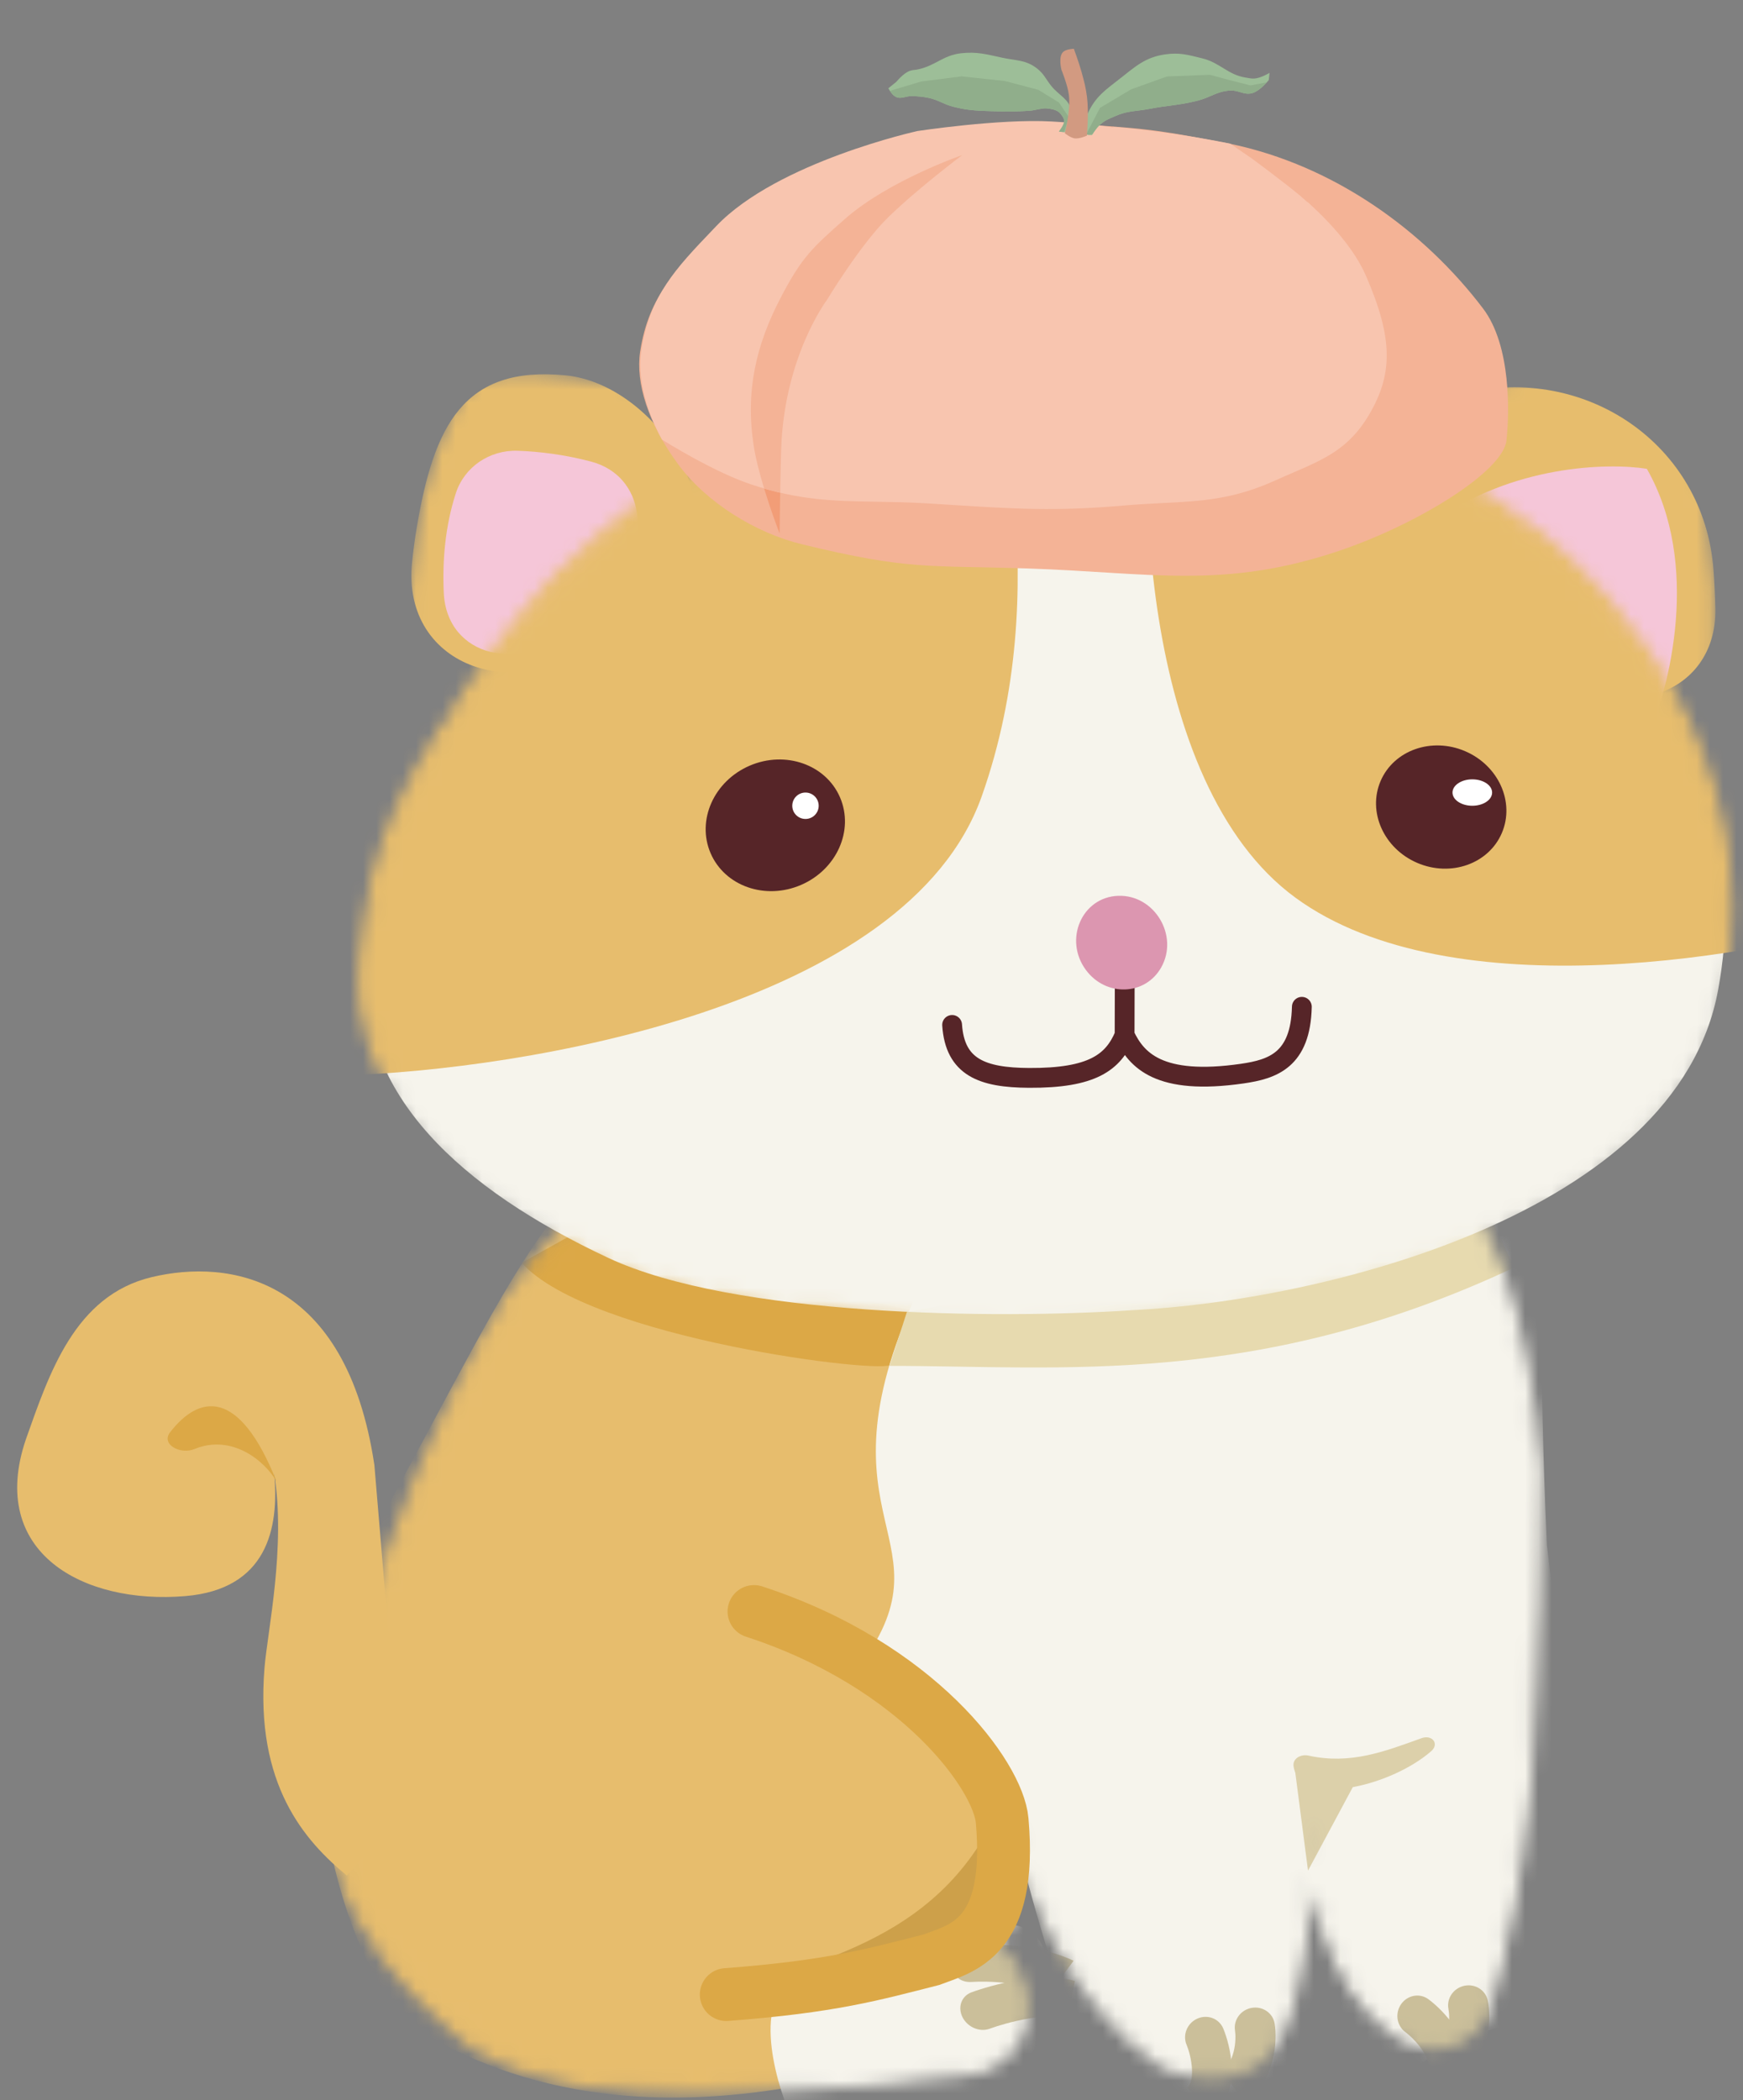 <svg width="132" height="159" viewBox="0 0 132 159" fill="none" xmlns="http://www.w3.org/2000/svg">
<rect x="0" y="0" width="132" height="159" fill="#808080" stroke="none"/>
<mask id="mask0_5140_2817" style="mask-type:alpha" maskUnits="userSpaceOnUse" x="24" y="89" width="93" height="70">
<path d="M26.176 128.379C30.847 112.994 37.439 96.942 43.827 92.615C64.825 90.05 108.613 87.326 111.678 92.615C114.744 97.903 115.99 107.238 116.229 111.244C116.229 115.451 116.086 125.932 115.511 134.201C114.936 142.47 113.116 149.666 112.277 152.23C111.319 154.073 108.349 156.653 104.133 152.23C100.176 148.077 99.216 140.987 99.212 137.383C99.122 141.458 98.55 149.459 96.828 153.552C95.007 157.879 90.321 157.038 88.205 156.076C81.402 151.653 77.706 141.893 76.708 137.567C77.283 143.913 76.588 146.191 74.233 147.073C78.065 148.154 79.263 156.013 72.796 156.688C50.567 159.006 41.85 158.2 36.022 154.674C30.353 149.987 22.002 142.128 26.176 128.379Z" fill="#D9D9D9"/>
<path d="M74.233 147.073C78.065 148.154 79.263 156.013 72.796 156.688C50.567 159.006 41.85 158.2 36.022 154.674C30.353 149.987 22.002 142.128 26.176 128.379C30.847 112.994 37.439 96.942 43.827 92.615C64.825 90.05 108.613 87.326 111.678 92.615C114.744 97.903 115.99 107.238 116.229 111.244C116.229 115.451 116.086 125.932 115.511 134.201C114.936 142.47 113.116 149.666 112.277 152.23C111.319 154.073 108.349 156.653 104.133 152.23C99.918 147.807 99.103 140.05 99.223 136.725C99.183 140.531 98.648 149.225 96.828 153.552C95.007 157.879 90.321 157.038 88.205 156.076C81.402 151.653 77.706 141.893 76.708 137.567M74.233 147.073C76.588 146.191 77.283 143.913 76.708 137.567M74.233 147.073C69.722 148.194 54.935 150.692 47.366 147.422M76.708 137.567C75.151 132.318 64.3 116.677 50.791 123.696" stroke="black"/>
</mask>
<g mask="url(#mask0_5140_2817)">
<path d="M27.497 117.453C34.413 104.869 37.863 97.641 41.545 92.707C62.597 90.146 108.673 87.424 111.746 92.707C114.82 97.99 116.069 107.316 116.309 111.318C116.309 115.521 116.165 125.991 115.589 134.252C115.012 142.513 113.187 149.701 112.347 152.262C111.386 154.104 108.408 156.681 104.182 152.262C100.214 148.114 99.252 141.031 99.248 137.431C99.157 141.501 98.584 149.494 96.858 153.583C95.032 157.906 90.334 157.065 88.213 156.105C81.392 151.686 77.686 141.936 76.686 137.614C77.262 143.954 72.683 147.3 70.322 148.18C71.955 151.926 70.522 155.075 69.161 155.755C48.797 162.095 37.303 157.105 31.459 153.583C25.776 148.9 20.581 130.036 27.497 117.453Z" fill="#E7BD6D"/>
<path d="M43.827 93.197L39.504 95.599C44.667 101.362 67.36 104.124 67.481 103.283C67.577 102.611 68.481 100.281 68.921 99.201L43.827 93.197Z" fill="#DCA846"/>
<path d="M65.56 125.497C72.043 116.011 60.957 114.92 70.202 96.309C70.202 96.309 112.947 79.859 115.109 89.945C117.27 100.031 116.429 101.472 117.15 116.961L121.593 154.303C102.367 144.831 89.654 195.488 75.966 134.852C71.763 128.368 68.561 127.538 65.56 125.497Z" fill="#F6F4EC"/>
<path d="M61.605 149.528C56.885 149.709 58.327 156.316 59.638 159.597L75.948 158.918C79.843 154.845 81.925 144.135 74.614 145.854C67.304 147.574 64.188 150.018 61.605 149.528Z" fill="#F6F4EC"/>
<path d="M99.093 132.908C102.262 133.609 104.855 132.598 107.658 131.588C108.46 131.299 109.026 132.018 108.383 132.578C105.263 135.298 98.429 136.848 97.963 133.714C97.877 133.13 98.516 132.78 99.093 132.908Z" fill="#DCD0AA"/>
<path d="M99.058 141.615L98.043 133.803L102.846 134.556L99.058 141.615Z" fill="#DCD0AA"/>
<path d="M73.857 147.239C72.983 147.303 72.216 147.983 72.143 148.758C72.07 149.533 72.719 150.108 73.593 150.044L73.857 147.239ZM73.593 150.044C74.743 149.959 77.55 150.048 79.448 150.966L81.303 148.441C78.744 147.204 75.283 147.134 73.857 147.239L73.593 150.044Z" fill="#CBBF9A"/>
<path d="M96.534 153.214C96.41 152.408 95.637 151.867 94.807 152.004C93.977 152.142 93.404 152.907 93.528 153.713L96.534 153.214ZM93.528 153.713C93.578 154.037 93.591 154.665 93.427 155.316C93.265 155.961 92.965 156.499 92.503 156.849L94.339 159.169C95.53 158.265 96.111 157.026 96.379 155.96C96.645 154.9 96.637 153.882 96.534 153.214L93.528 153.713Z" fill="#CBBF9A"/>
<path d="M112.676 151.471C112.52 150.671 111.726 150.162 110.902 150.333C110.078 150.504 109.536 151.292 109.693 152.092L112.676 151.471ZM109.693 152.092C109.755 152.414 109.794 153.04 109.657 153.698C109.521 154.349 109.243 154.898 108.796 155.267L110.724 157.511C111.878 156.559 112.408 155.298 112.632 154.222C112.855 153.152 112.806 152.135 112.676 151.471L109.693 152.092Z" fill="#CBBF9A"/>
<path d="M73.571 150.83C72.815 151.108 72.51 151.95 72.891 152.711C73.271 153.471 74.192 153.863 74.948 153.585L73.571 150.83ZM74.948 153.585C75.589 153.349 76.701 153.018 77.882 152.818C79.116 152.609 80.187 152.586 80.858 152.775L81.404 149.969C79.993 149.57 78.341 149.703 77.016 149.928C75.637 150.161 74.354 150.542 73.571 150.83L74.948 153.585Z" fill="#CBBF9A"/>
<path d="M92.64 153.571C92.327 152.816 91.45 152.478 90.682 152.817C89.914 153.155 89.545 154.041 89.859 154.796L92.64 153.571ZM89.859 154.796C90.033 155.217 90.242 155.948 90.271 156.671C90.302 157.428 90.13 157.861 89.925 158.068L92.024 160.139C93.125 159.029 93.318 157.547 93.273 156.447C93.226 155.311 92.918 154.241 92.64 153.571L89.859 154.796Z" fill="#CBBF9A"/>
<path d="M108.187 151.359C107.532 150.87 106.606 151.027 106.118 151.711C105.631 152.394 105.766 153.344 106.421 153.833L108.187 151.359ZM106.421 153.833C106.786 154.106 107.338 154.628 107.732 155.234C108.146 155.87 108.219 156.33 108.148 156.613L111.009 157.322C111.39 155.805 110.799 154.433 110.199 153.51C109.58 152.557 108.768 151.794 108.187 151.359L106.421 153.833Z" fill="#CBBF9A"/>
<path d="M67.36 103.404L68.681 99.321L112.507 91.276L114.668 95.959C95.217 105.085 80.328 103.404 67.36 103.404Z" fill="#E7DAAF"/>
</g>
<path d="M63.381 147.989C67.344 146.389 71.329 144.084 74.179 139.639C74.698 138.829 75.972 139.024 75.996 139.986C76.174 147.001 70.294 148.905 63.835 149.862C62.655 150.036 62.276 148.436 63.381 147.989Z" fill="#CDA04A"/>
<path d="M57.101 122C69.591 126.074 75.597 134.463 75.894 137.818C76.69 146.806 72.82 147.485 70.525 148.364C66.128 149.482 62.937 150.401 55 151" stroke="#DCA846" stroke-width="4" stroke-linecap="round"/>
<mask id="mask1_5140_2817" style="mask-type:alpha" maskUnits="userSpaceOnUse" x="105" y="28" width="25" height="27">
<path d="M122.71 28.004C118.96 28.068 114.524 28.87 110.406 29.885C105.434 31.111 104.083 37.205 107.733 40.798L119.827 52.701C123.539 56.355 129.62 54.719 129.863 49.516C130.183 42.639 129.036 36.268 127.776 31.894C127.113 29.595 125.102 27.963 122.71 28.004Z" fill="#EEA226"/>
</mask>
<g mask="url(#mask1_5140_2817)">
<path d="M129.906 46.073C129.885 45.077 129.837 44.098 129.766 43.141C129.058 33.65 120.083 27.546 110.831 29.781C105.387 31.097 104.475 37.591 108.467 41.52L117.372 50.285C122.211 55.048 130.046 52.861 129.906 46.073Z" fill="#E7BD6D"/>
<path d="M124.717 35.492C128.843 42.715 126.436 52.151 124.717 55.966L108.504 39.561C114.498 35.187 121.81 35.026 124.717 35.492Z" fill="#F5C6D8"/>
</g>
<mask id="mask2_5140_2817" style="mask-type:alpha" maskUnits="userSpaceOnUse" x="30" y="28" width="26" height="27">
<path d="M34.416 30.896C31.537 36.677 30.805 43.273 31.011 48.949C31.198 54.106 37.103 55.891 40.904 52.402L53.38 40.953C57.212 37.436 55.987 31.118 50.939 29.867C45.092 28.418 40.831 28.121 38.176 28.278C36.531 28.375 35.151 29.421 34.416 30.896Z" fill="#EEA226"/>
</mask>
<g mask="url(#mask2_5140_2817)">
<path d="M31.561 39.934C31.412 40.821 31.294 41.707 31.205 42.586C30.388 50.653 39.623 53.578 45.597 48.095L50.878 43.249C55.86 38.677 49.57 29.079 42.84 28.416C35.087 27.652 32.857 32.251 31.561 39.934Z" fill="#E7BD6D"/>
<path d="M34.515 37.355C33.717 39.83 33.495 42.423 33.607 44.874C33.832 49.783 39.574 51.007 43.028 47.511L46.357 44.143C49.365 41.099 48.886 36.03 44.747 34.94C42.73 34.409 40.814 34.18 39.199 34.126C37.082 34.056 35.165 35.339 34.515 37.355Z" fill="#F5C6D8"/>
</g>
<mask id="mask3_5140_2817" style="mask-type:alpha" maskUnits="userSpaceOnUse" x="27" y="27" width="105" height="73">
<path d="M68.641 29.43C47.892 34.617 39.471 46.596 35.621 52.484C31.539 58.728 28.297 63.41 27.696 73.136C27.097 82.844 34.88 89.99 46.067 95.229C55.553 99.672 75.485 99.872 85.691 99.192C99.939 98.511 126.995 91.987 130.117 74.937C133.327 57.407 121.952 45.208 116.429 40.717C109.145 34.793 89.389 24.243 68.641 29.43Z" fill="#D9D9D9" stroke="black"/>
</mask>
<g mask="url(#mask3_5140_2817)">
<path d="M68.641 29.43C47.892 34.617 39.471 46.596 35.621 52.484C31.539 58.728 28.297 63.41 27.696 73.136C27.097 82.844 34.88 89.99 46.067 95.229C55.553 99.672 75.485 99.872 85.691 99.192C99.939 98.511 126.995 91.987 130.117 74.937C133.327 57.407 121.952 45.208 116.429 40.717C109.145 34.793 89.389 24.243 68.641 29.43Z" fill="#F6F4EC"/>
<path d="M74.351 60.276C68.711 76.21 39.677 81.011 25.865 81.421C13.78 46.388 51.715 27.732 74.351 22.957C75.262 28.641 79.991 44.342 74.351 60.276Z" fill="#E7BD6D"/>
<path d="M98.101 67.956C86.286 59.31 85.772 34.684 87.773 24.758C118.607 16.977 138.285 52.066 143.488 69.276C133.282 72.438 109.916 76.601 98.101 67.956Z" fill="#E7BD6D"/>
</g>
<ellipse cx="58.716" cy="62.481" rx="5.337" ry="4.915" transform="rotate(-23.285 58.716 62.481)" fill="#562528"/>
<ellipse cx="4.994" cy="4.599" rx="4.994" ry="4.599" transform="matrix(-0.919 -0.395 -0.395 0.919 115.551 58.844)" fill="#562528"/>
<path d="M85.178 74.078L85.168 78.36M85.168 78.36C84.299 80.428 82.723 81.628 77.932 81.602C74.387 81.583 72.319 80.801 72.105 77.592M85.168 78.36C86.056 80.24 87.752 82.196 94.088 81.277C96.373 80.945 98.498 80.262 98.591 76.22" stroke="#562528" stroke-width="1.5" stroke-linecap="round"/>
<path d="M82.238 73.434C83.754 75.483 86.74 75.378 87.943 73.234C89.293 70.829 87.432 67.729 84.69 67.818C81.94 67.906 80.533 71.129 82.238 73.434Z" fill="#DC96B0"/>
<path d="M20.032 126.258C19.303 135.149 23.099 139.371 26.269 141.994C29.001 138.864 34.326 132.867 32.005 132.053C29.684 131.239 29.562 125.321 29.278 121.939L28.353 110.917C26.212 96.591 17.321 95.29 11.482 96.687C5.643 98.085 3.726 103.998 1.954 108.982C-0.947 117.55 6.311 121.482 14.034 120.833C20.212 120.315 21.159 115.725 20.764 111.554C21.661 117.129 20.26 123.471 20.032 126.258Z" fill="#E7BD6D"/>
<path d="M14.725 109.7C17.563 108.531 20.062 110.602 20.95 112.168C18.079 104.953 15.043 105.645 12.884 108.427C12.172 109.344 13.652 110.142 14.725 109.7Z" fill="#DCA846"/>
<circle cx="61" cy="61" r="1" fill="white"/>
<ellipse cx="111.5" cy="60" rx="1.5" ry="1" fill="white"/>
<path d="M54.467 17.161C59.375 12.318 70.627 10.048 70.627 10.048C70.627 10.048 77.214 9.143 81.436 9.39C87.355 9.736 88.323 9.97 93.121 10.878C101.079 12.521 107.887 17.514 112.315 23.358C114.464 26.193 114.306 31.309 114.088 33.339C113.838 35.681 107.407 39.671 101.428 41.695C92.686 44.654 87.057 43.34 77.832 43.036C70.232 42.787 68.893 43.184 60.735 41.205C57.229 40.354 53.499 38.05 51.356 35.147C49.076 32.058 48.125 28.957 48.478 26.627C49.134 22.302 51.354 20.233 54.467 17.161Z" fill="#F4B396"/>
<path fill-rule="evenodd" clip-rule="evenodd" d="M59.042 40.39C59.042 40.39 59.081 36.513 59.158 34.039C59.38 26.994 62.628 22.703 62.628 22.703C62.628 22.703 65.174 18.475 67.299 16.415C69.543 14.241 72.874 11.74 72.874 11.74C72.874 11.74 67.308 13.656 63.996 16.57C61.483 18.781 60.726 19.489 59.167 22.451C57.236 26.122 56.446 29.623 57.075 33.723C57.487 36.412 59.042 40.39 59.042 40.39Z" fill="#F29D77"/>
<path fill-rule="evenodd" clip-rule="evenodd" d="M99.066 15.326C100.906 16.999 102.594 18.921 103.446 20.88C105.528 25.669 105.488 28.359 103.648 31.451C102.154 33.961 100.293 34.762 97.911 35.788C97.49 35.969 97.052 36.158 96.598 36.364C93.395 37.815 91.011 37.935 88.051 38.084C87.122 38.131 86.136 38.181 85.05 38.276C79.935 38.721 76.796 38.523 72.114 38.227C71.539 38.19 70.941 38.153 70.314 38.114C68.856 38.025 67.561 38.004 66.344 37.984C63.169 37.931 60.522 37.888 56.901 36.677C54.733 35.953 52.155 34.521 50.131 33.279C48.804 30.822 48.288 28.451 48.568 26.574C49.191 22.396 51.179 20.319 53.979 17.393C54.069 17.298 54.161 17.202 54.253 17.106C58.894 12.25 69.48 9.92 69.48 9.92C69.48 9.92 75.674 8.977 79.639 9.197C85.198 9.506 88.403 10.231 93.52 12.495C93.721 12.584 93.917 12.67 94.11 12.755C95.926 13.554 97.415 14.209 99.066 15.326Z" fill="#F8C5AF"/>
<path fill-rule="evenodd" clip-rule="evenodd" d="M59.085 37.298C58.689 37.205 58.284 37.099 57.867 36.977C57.537 35.894 57.227 34.72 57.075 33.723C56.446 29.623 57.236 26.122 59.167 22.451C60.726 19.489 61.483 18.781 63.996 16.57C67.308 13.656 72.874 11.74 72.874 11.74C72.874 11.74 69.543 14.241 67.299 16.415C65.174 18.475 62.628 22.703 62.628 22.703C62.628 22.703 59.38 26.994 59.158 34.039C59.128 35.015 59.103 36.209 59.085 37.298Z" fill="#F4B396"/>
<path fill-rule="evenodd" clip-rule="evenodd" d="M98.965 15.295C98.749 14.956 96.109 12.963 94.816 12.008L93.162 10.874C90.339 10.31 87.479 9.88 84.239 9.595L91.471 14.492L98.965 15.295Z" fill="#F8C5AF"/>
<path d="M80.971 10.045L80.19 9.961C80.19 9.961 80.572 9.488 80.586 9.214C80.599 8.967 80.478 8.834 80.332 8.634C80.107 8.323 79.663 8.247 79.273 8.205C78.932 8.168 78.333 8.363 77.99 8.383C77.003 8.442 76.447 8.464 75.459 8.428C74.172 8.381 73.427 8.399 72.18 8.077C71.417 7.88 71.052 7.551 70.278 7.399C69.83 7.312 69.57 7.298 69.116 7.274L69.108 7.274C68.583 7.247 68.206 7.571 67.764 7.288C67.508 7.124 67.276 6.683 67.276 6.683L67.881 6.195C67.881 6.195 68.424 5.523 68.918 5.359C69.13 5.288 69.262 5.305 69.481 5.261C70.826 4.992 71.408 4.187 72.771 4.034C73.99 3.897 74.695 4.112 75.894 4.369C76.964 4.598 77.713 4.524 78.567 5.208C79.075 5.614 79.205 5.998 79.613 6.504C80.212 7.247 80.952 7.472 81.147 8.406C81.278 9.036 80.971 10.045 80.971 10.045Z" fill="#9DBE98"/>
<path fill-rule="evenodd" clip-rule="evenodd" d="M67.394 6.879L69.779 6.167L72.821 5.782L76.1 6.133L78.635 6.8L80.19 7.756L80.94 8.863L80.582 10.004L80.191 9.962C80.191 9.962 80.573 9.488 80.587 9.214C80.598 8.994 80.503 8.864 80.379 8.696C80.364 8.676 80.349 8.656 80.333 8.634C80.108 8.323 79.664 8.247 79.274 8.205C79.071 8.183 78.778 8.243 78.501 8.3C78.312 8.338 78.13 8.375 77.991 8.384C77.004 8.442 76.448 8.464 75.46 8.428C75.295 8.422 75.139 8.417 74.99 8.413C73.974 8.38 73.268 8.358 72.181 8.077C71.828 7.986 71.56 7.867 71.298 7.75C70.993 7.614 70.695 7.481 70.279 7.4C69.831 7.312 69.571 7.298 69.117 7.275L69.108 7.274C68.908 7.264 68.729 7.305 68.559 7.343C68.286 7.406 68.037 7.463 67.764 7.288C67.622 7.197 67.486 7.019 67.394 6.879Z" fill="#90AE8B"/>
<path d="M82.396 8.545C82.116 9.138 81.908 10.151 81.908 10.151L82.688 10.234C82.688 10.234 82.984 9.753 83.24 9.504C83.65 9.106 83.98 8.998 84.503 8.771C85.419 8.373 86.026 8.438 87.007 8.249C88.446 7.972 89.286 7.979 90.707 7.619C91.679 7.373 92.157 6.912 93.158 6.855C93.831 6.816 94.232 7.243 94.875 7.039C95.454 6.855 96.085 6.063 96.085 6.063L96.144 5.517C96.144 5.517 95.472 5.923 94.992 5.946C94.747 5.958 94.61 5.916 94.368 5.879C92.968 5.665 92.424 4.757 91.05 4.418C89.978 4.154 89.332 3.959 88.239 4.117C86.733 4.335 86.003 5.021 84.805 5.96C83.718 6.811 82.984 7.297 82.396 8.545Z" fill="#9DBE98"/>
<path fill-rule="evenodd" clip-rule="evenodd" d="M95.934 6.235L94.698 6.466L93.084 6.056L91.626 5.663L88.375 5.789L85.665 6.762L83.303 8.167L82.25 10.186L82.481 10.211L82.73 10.165C82.822 10.023 83.042 9.694 83.239 9.503C83.597 9.155 83.894 9.028 84.313 8.85C84.373 8.825 84.436 8.798 84.502 8.769C85.117 8.502 85.592 8.444 86.134 8.377C86.401 8.345 86.683 8.31 87.006 8.248C87.602 8.133 88.095 8.067 88.569 8.003C89.24 7.913 89.873 7.828 90.706 7.618C91.099 7.518 91.411 7.383 91.71 7.254C92.15 7.065 92.561 6.888 93.156 6.854C93.451 6.837 93.693 6.909 93.927 6.978C94.227 7.068 94.512 7.153 94.874 7.038C95.28 6.908 95.713 6.479 95.934 6.235Z" fill="#90AE8B"/>
<path d="M80.95 7.194C81.095 8.321 80.64 10.087 80.64 10.087C80.64 10.087 81.051 10.419 81.369 10.473C81.742 10.535 82.315 10.266 82.315 10.266C82.315 10.266 82.467 8.474 82.32 7.341C82.223 6.591 82.108 6.178 81.907 5.449C81.715 4.752 81.325 3.693 81.325 3.693C81.325 3.693 80.777 3.708 80.531 3.916C80.12 4.263 80.385 5.286 80.385 5.286C80.385 5.286 80.851 6.423 80.95 7.194Z" fill="#D29A81"/>
</svg>
